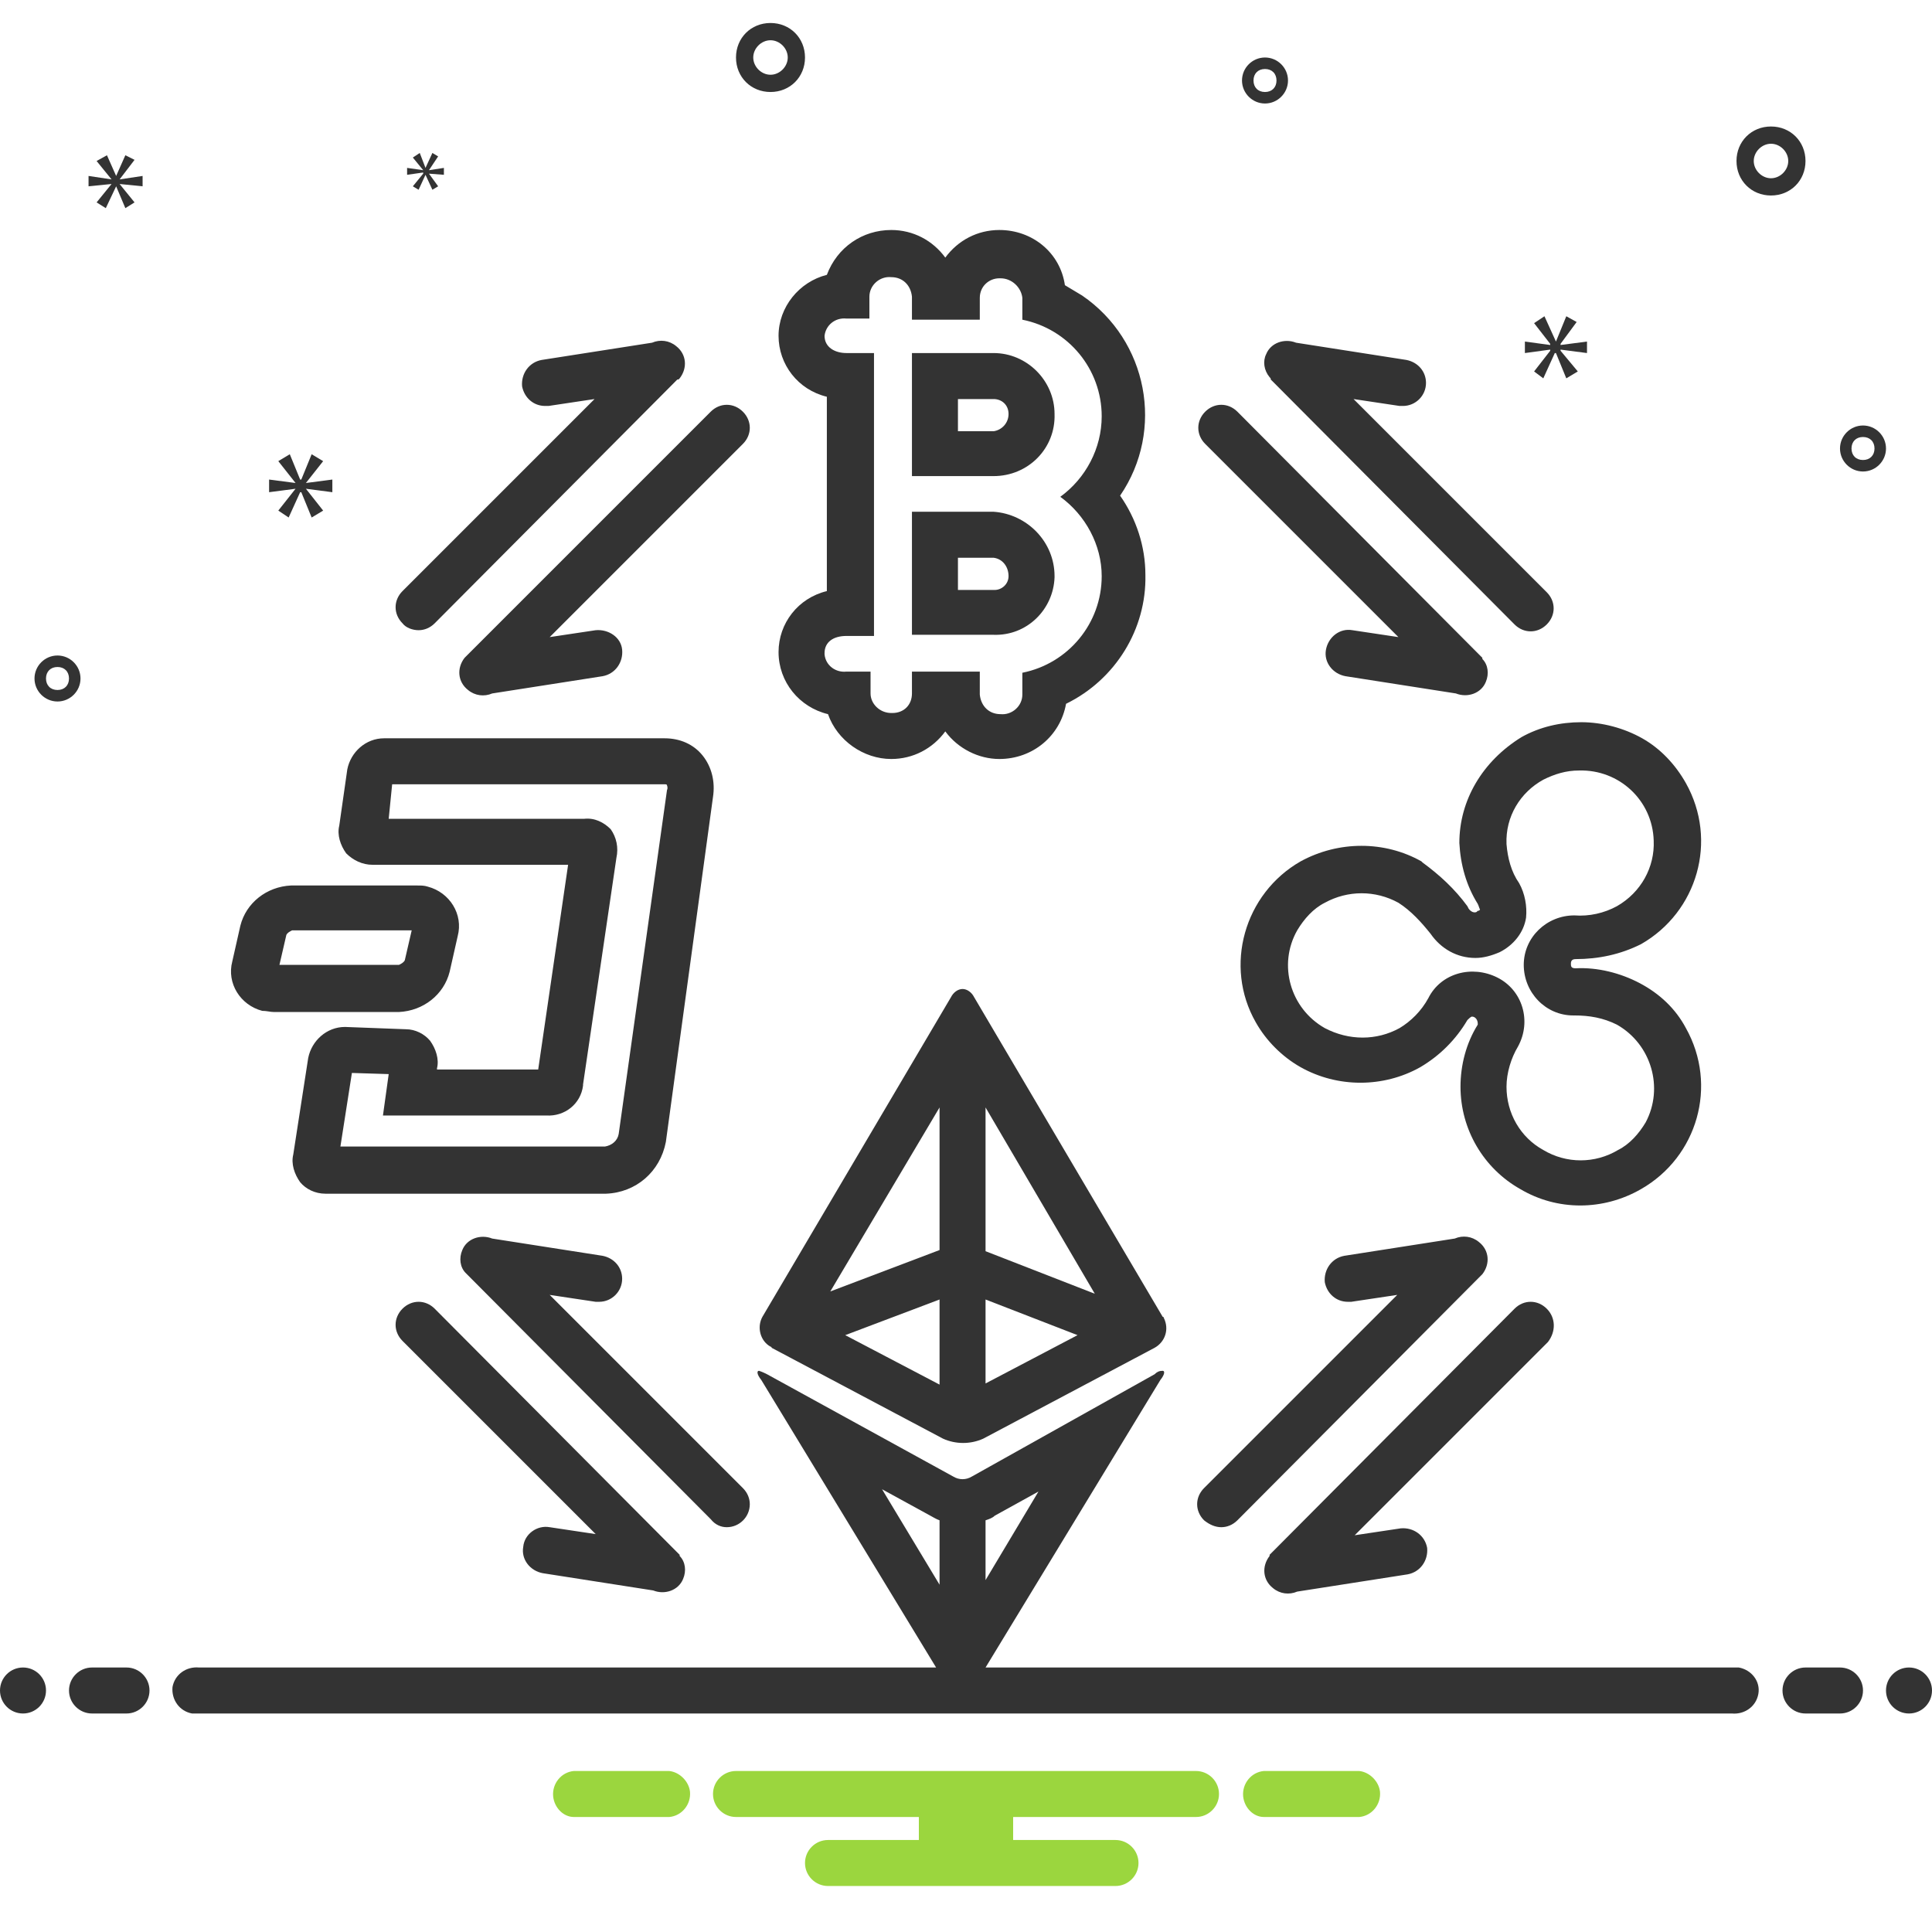 <?xml version="1.0" encoding="utf-8"?>
<!-- Generator: Adobe Illustrator 24.3.0, SVG Export Plug-In . SVG Version: 6.00 Build 0)  -->
<svg version="1.1" id="Слой_1" xmlns="http://www.w3.org/2000/svg" xmlns:xlink="http://www.w3.org/1999/xlink" x="0px" y="0px"
	 viewBox="0 0 168 168" style="enable-background:new 0 0 168 168;" xml:space="preserve">
<style type="text/css">
	.st0{fill:#333333;}
	.st1{fill:#9BD63E;}
</style>
<path class="st0" d="M157,14c0-1.7-1.3-3-3-3s-3,1.3-3,3s1.3,3,3,3C155.7,17,157,15.7,157,14z M154,15.5c-0.8,0-1.5-0.7-1.5-1.5
	s0.7-1.5,1.5-1.5s1.5,0.7,1.5,1.5C155.5,14.8,154.8,15.5,154,15.5z M67,8c1.7,0,3-1.3,3-3s-1.3-3-3-3s-3,1.3-3,3C64,6.7,65.3,8,67,8
	z M67,3.5c0.8,0,1.5,0.7,1.5,1.5S67.8,6.5,67,6.5S65.5,5.8,65.5,5C65.5,4.2,66.2,3.5,67,3.5z M162,37c-1.1,0-2,0.9-2,2s0.9,2,2,2
	s2-0.9,2-2C164,37.9,163.1,37,162,37z M162,40c-0.6,0-1-0.4-1-1s0.4-1,1-1s1,0.4,1,1C163,39.6,162.6,40,162,40z M110,9
	c1.1,0,2-0.9,2-2s-0.9-2-2-2s-2,0.9-2,2C108,8.1,108.9,9,110,9z M110,6c0.6,0,1,0.4,1,1s-0.4,1-1,1s-1-0.4-1-1
	C109,6.4,109.4,6,110,6z M7,59c0-1.1-0.9-2-2-2s-2,0.9-2,2s0.9,2,2,2C6.1,61,7,60.1,7,59z M5,60c-0.6,0-1-0.4-1-1s0.4-1,1-1
	s1,0.4,1,1C6,59.6,5.6,60,5,60z"/>
<circle class="st0" cx="2" cy="147" r="2"/>
<path class="st0" d="M11,145H8c-1.1,0-2,0.9-2,2s0.9,2,2,2h3c1.1,0,2-0.9,2-2S12.1,145,11,145z M160,145h-3c-1.1,0-2,0.9-2,2
	s0.9,2,2,2h3c1.1,0,2-0.9,2-2S161.1,145,160,145z"/>
<circle class="st0" cx="166" cy="147" r="2"/>
<path class="st0" d="M150.7,145h-65l15.2-25c0.4-0.5,0.4-0.8,0.2-0.8c-0.3,0-0.5,0.1-0.7,0.3l-15.9,8.9c-0.5,0.3-1.1,0.3-1.6,0
	l-16.2-8.9c-0.2-0.1-0.4-0.2-0.7-0.3c-0.2,0-0.2,0.3,0.2,0.8l15.2,25H17.3c-1.1-0.1-2.1,0.6-2.3,1.7c-0.1,1.1,0.6,2.1,1.7,2.3
	c0.2,0,0.3,0,0.5,0h133.4c1.1,0.1,2.1-0.6,2.3-1.7s-0.6-2.1-1.7-2.3C151.1,145,150.9,145,150.7,145z M85.7,132.2
	c0.3-0.1,0.6-0.2,0.8-0.4l3.8-2.1l-4.6,7.7V132.2z M80.9,131.8c0.2,0.1,0.5,0.3,0.8,0.4v5.6l-5-8.3L80.9,131.8z M126.9,73.3
	c0.1,1.9,0.6,3.7,1.6,5.3c0.1,0.2,0.1,0.3,0.2,0.5c-0.1,0.1-0.1,0.1-0.2,0.1l-0.1,0.1c-0.2,0.1-0.5,0-0.7-0.3l-0.1-0.2
	c-1.1-1.5-2.4-2.7-3.9-3.8l-0.1-0.1c-3.2-1.8-7.2-1.8-10.5,0c-4.9,2.8-6.7,9.1-3.9,14c0.9,1.6,2.3,3,3.9,3.9c3.2,1.8,7.2,1.8,10.4,0
	c1.7-1,3.1-2.4,4.1-4.1c0.1-0.1,0.3-0.3,0.4-0.3c0.3,0,0.5,0.3,0.5,0.6c0,0,0,0.1,0,0.1c-1,1.6-1.5,3.5-1.5,5.4c0,3.7,2,7.1,5.2,8.9
	c3.2,1.9,7.2,1.9,10.5,0c4.9-2.8,6.7-9,3.9-14c-0.9-1.7-2.3-3-4-3.9c-1.7-0.9-3.7-1.4-5.6-1.3c-0.4,0-0.4-0.2-0.4-0.4
	c0-0.1,0-0.4,0.4-0.4c2,0,3.9-0.4,5.7-1.3c4.9-2.8,6.7-9,3.9-14c-0.9-1.6-2.2-3-3.8-3.9c-1.6-0.9-3.5-1.4-5.3-1.4
	c-1.8,0-3.6,0.4-5.2,1.3C128.9,66.2,126.9,69.6,126.9,73.3z M134.2,67.8c1-0.5,2-0.8,3.1-0.8c3.5-0.1,6.4,2.6,6.5,6.1
	c0.1,2.3-1.1,4.5-3.2,5.7c-1.1,0.6-2.4,0.9-3.7,0.8c-2.4,0-4.4,1.9-4.4,4.3s1.9,4.4,4.3,4.4c0,0,0.1,0,0.1,0c1.3,0,2.5,0.2,3.7,0.8
	c3,1.7,4.1,5.5,2.5,8.5c-0.6,1-1.4,1.9-2.4,2.4c-2,1.2-4.5,1.2-6.5,0c-2-1.1-3.2-3.2-3.2-5.5c0-1.2,0.4-2.5,1-3.5
	c1.2-2.2,0.4-4.9-1.8-6s-4.9-0.4-6,1.8c-0.6,1.1-1.5,2-2.5,2.6c-2,1.1-4.4,1.1-6.5,0c-3-1.7-4.1-5.5-2.4-8.5c0.6-1,1.4-1.9,2.4-2.4
	c2-1.1,4.4-1.1,6.4,0c1.1,0.7,2,1.7,2.8,2.7c0.9,1.3,2.3,2.1,3.9,2.1c0.7,0,1.4-0.2,2.1-0.5c1.2-0.6,2.1-1.7,2.3-3
	c0.1-1-0.1-2.1-0.6-3c-0.7-1-1-2.2-1.1-3.4C130.9,71,132.2,68.9,134.2,67.8L134.2,67.8z M23.8,88h10.9c2.1-0.1,3.9-1.5,4.4-3.5
	l0.7-3.1c0.5-1.9-0.7-3.8-2.6-4.3c-0.3-0.1-0.6-0.1-0.9-0.1H25.3c-2.1,0.1-3.9,1.5-4.4,3.5l-0.7,3.1c-0.5,1.9,0.7,3.8,2.6,4.3
	C23.2,87.9,23.5,88,23.8,88z M24.9,81.3c0.1-0.2,0.3-0.3,0.5-0.4h10.4l-0.6,2.6c-0.1,0.2-0.3,0.3-0.5,0.4H24.3L24.9,81.3z"/>
<path class="st0" d="M32.4,75.2l17,0L46.8,93L38,93l0-0.1c0.2-0.8-0.1-1.7-0.6-2.4c-0.5-0.6-1.3-1-2.1-1h0l-5.3-0.2
	c-1.6,0-2.9,1.2-3.2,2.7l-1.3,8.4c-0.2,0.8,0.1,1.7,0.6,2.4c0.5,0.6,1.3,1,2.2,1c4.5,0,24.4,0,24.4,0c2.6-0.1,4.7-1.9,5.2-4.5
	L62,69.3c0.2-1.3-0.1-2.6-0.9-3.6c-0.8-1-2-1.5-3.3-1.5H33.4c-1.6,0-2.9,1.2-3.2,2.7l-0.7,4.9c-0.2,0.8,0.1,1.7,0.6,2.4
	C30.7,74.8,31.5,75.2,32.4,75.2z M34.1,68.2h23.7c0.1,0,0.2,0,0.2,0.1c0,0,0.1,0.2,0,0.4l-4.2,29.9c-0.1,0.6-0.6,1-1.2,1.1
	c0,0-16.8,0-23,0l1-6.4l3.2,0.1L33.3,97L47,97l0.5,0c1.6,0.1,3-1,3.2-2.6c0,0,0-0.1,0-0.1l2.9-19.7c0.2-0.9,0-1.8-0.5-2.5
	c-0.6-0.6-1.4-1-2.3-0.9l-17,0L34.1,68.2z M83.7,86c-0.4,0-0.8,0.3-1,0.7l-16.4,27.8c-0.5,0.9-0.2,2.1,0.7,2.6c0,0,0.1,0,0.1,0.1
	l14.9,7.9c1.1,0.5,2.4,0.5,3.5,0l14.9-7.9c0.9-0.5,1.3-1.6,0.8-2.6c0,0,0-0.1-0.1-0.1L84.7,86.7C84.5,86.3,84.1,86,83.7,86z
	 M81.7,120.4l-8.2-4.3l8.2-3.1V120.4z M81.7,108.7l-9.5,3.6l9.5-16L81.7,108.7z M85.7,96.3l9.5,16.2l-9.5-3.7V96.3z M85.7,113l8,3.1
	l-8,4.2V113z M67.7,29.2c0,2.5,1.7,4.7,4.2,5.3v16.9c-2.5,0.6-4.2,2.8-4.2,5.3c0,2.6,1.8,4.8,4.3,5.4c0.8,2.3,3.1,3.9,5.5,3.9
	c1.9,0,3.6-0.9,4.7-2.4c1.1,1.5,2.9,2.4,4.7,2.4c2.9,0,5.3-2,5.8-4.8c4.3-2.1,7-6.5,6.9-11.2c0-2.5-0.8-4.9-2.2-6.9
	c3.9-5.7,2.4-13.5-3.3-17.4c-0.5-0.3-1-0.6-1.5-0.9C92.2,22,89.8,20,86.9,20c-1.9,0-3.6,0.9-4.7,2.4c-1.1-1.5-2.8-2.4-4.7-2.4
	c-2.5,0-4.7,1.5-5.6,3.9C69.5,24.5,67.7,26.7,67.7,29.2z M73.6,27.7h2v-1.9c0-1,0.9-1.8,1.9-1.7c1,0,1.7,0.7,1.8,1.7c0,0,0,0,0,0.1
	v1.9h5.9v-1.9c0-1,0.8-1.7,1.7-1.7c0,0,0,0,0.1,0c1,0,1.8,0.8,1.9,1.7v1.9c4,0.8,6.9,4.3,6.9,8.4c0,2.8-1.4,5.4-3.6,7
	c2.2,1.6,3.6,4.2,3.6,6.9c0,4.1-2.9,7.6-6.9,8.4v1.9c0,1-0.9,1.8-1.9,1.7c-1,0-1.7-0.7-1.8-1.7c0,0,0,0,0-0.1v-1.9h-5.9v1.9
	c0,1-0.7,1.7-1.7,1.7c0,0,0,0-0.1,0c-1,0-1.8-0.8-1.8-1.7v-1.9h-2.1c-0.9,0.1-1.8-0.5-1.9-1.5c0,0,0-0.1,0-0.1c0-1,0.8-1.5,1.9-1.5
	h2.4V30.7h-2.4c-1,0-1.9-0.5-1.9-1.5C71.8,28.3,72.6,27.6,73.6,27.7C73.5,27.7,73.6,27.7,73.6,27.7z"/>
<path class="st0" d="M91.7,36c0-2.9-2.4-5.3-5.3-5.3h-7.1v10.7h7.1C89.4,41.4,91.8,39,91.7,36z M83.3,34.7h3.1
	c0.7,0,1.3,0.5,1.3,1.3c0,0.8-0.6,1.4-1.3,1.5h-3.1V34.7z M91.7,50.1c0-3-2.4-5.4-5.3-5.6h-7.1v10.7h7.1c2.9,0.1,5.2-2.2,5.3-5
	C91.7,50.2,91.7,50.1,91.7,50.1z M83.3,48.5h3.1c0.8,0.1,1.3,0.8,1.3,1.6c0,0.7-0.6,1.2-1.2,1.2c0,0-0.1,0-0.1,0h-3.1V48.5z
	 M45.5,134.5c-0.2,1.1,0.6,2.1,1.7,2.3l9.6,1.5c1,0.4,2.2,0,2.6-1c0.3-0.7,0.2-1.5-0.3-2c0,0,0,0,0-0.1c0,0-0.1-0.1-0.1-0.1
	l-0.1-0.1c0,0-0.1-0.1-0.1-0.1l-21-21.1c-0.8-0.8-2-0.8-2.8,0c-0.8,0.8-0.8,2,0,2.8l0,0l16.8,16.8l-4-0.6
	C46.7,132.6,45.6,133.4,45.5,134.5z M63.2,132.8c1.1,0,2-0.9,2-2c0-0.5-0.2-1-0.6-1.4l-16.8-16.8l4,0.6c0.1,0,0.2,0,0.3,0
	c1.1,0,2-0.9,2-2c0-1-0.7-1.8-1.7-2l-9.6-1.5c-1-0.4-2.2,0-2.6,1c-0.3,0.7-0.2,1.5,0.3,2c0,0,0,0,0,0c0,0,0.1,0.1,0.1,0.1l0.1,0.1
	c0,0,0,0,0.1,0.1l21,21.1C62.2,132.6,62.7,132.8,63.2,132.8z M134.5,113.8c-0.8-0.8-2-0.8-2.8,0l-21,21.1c0,0-0.1,0.1-0.1,0.1
	l-0.1,0.1c0,0-0.1,0.1-0.1,0.1c0,0,0,0,0,0.1c-0.7,0.9-0.6,2.1,0.3,2.8c0.6,0.5,1.4,0.6,2.1,0.3l9.6-1.5c1.1-0.2,1.8-1.2,1.7-2.3
	c-0.2-1.1-1.2-1.8-2.3-1.7l-4,0.6l16.8-16.8C135.3,115.8,135.3,114.6,134.5,113.8z M106.2,132.8c0.5,0,1-0.2,1.4-0.6l21-21.1
	c0,0,0,0,0.1-0.1l0.1-0.1c0,0,0.1-0.1,0.1-0.1c0,0,0,0,0,0c0.7-0.9,0.6-2.1-0.3-2.8c-0.6-0.5-1.4-0.6-2.1-0.3l-9.6,1.5
	c-1.1,0.2-1.8,1.2-1.7,2.3c0.2,1,1,1.7,2,1.7c0.1,0,0.2,0,0.3,0l4-0.6l-16.8,16.8c-0.8,0.8-0.8,2,0,2.8
	C105.2,132.6,105.7,132.8,106.2,132.8L106.2,132.8z M36.4,54.8c0.5,0,1-0.2,1.4-0.6l21-21.1c0,0,0,0,0.1-0.1L59,33
	c0,0,0.1-0.1,0.1-0.1c0,0,0,0,0,0c0.7-0.9,0.6-2.1-0.3-2.8c-0.6-0.5-1.4-0.6-2.1-0.3l-9.6,1.5c-1.1,0.2-1.8,1.2-1.7,2.3
	c0.2,1,1,1.7,2,1.7c0.1,0,0.2,0,0.3,0l4-0.6L35,51.4c-0.8,0.8-0.8,2,0,2.8C35.3,54.6,35.9,54.8,36.4,54.8L36.4,54.8z M40.7,56.9
	L40.7,56.9c-0.1,0.1-0.1,0.1-0.2,0.2c0,0,0,0-0.1,0.1c-0.7,0.9-0.6,2.1,0.3,2.8c0.6,0.5,1.4,0.6,2.1,0.3l9.6-1.5
	c1.1-0.2,1.8-1.2,1.7-2.3s-1.2-1.8-2.3-1.7l-4,0.6l16.8-16.8c0.8-0.8,0.8-2,0-2.8c-0.8-0.8-2-0.8-2.8,0L40.7,56.9
	C40.7,56.9,40.7,56.9,40.7,56.9z M110.4,32.8C110.4,32.8,110.4,32.8,110.4,32.8c0.1,0.1,0.1,0.1,0.1,0.2l0.1,0.1c0,0,0,0,0.1,0.1
	l21,21.1c0.8,0.8,2,0.8,2.8,0c0.8-0.8,0.8-2,0-2.8c0,0,0,0,0,0l-16.8-16.8l4,0.6c0.1,0,0.2,0,0.3,0c1.1,0,2-0.9,2-2
	c0-1-0.7-1.8-1.7-2l-9.6-1.5c-1-0.4-2.2,0-2.6,1C109.8,31.4,109.9,32.2,110.4,32.8L110.4,32.8z M121.6,55.4l-4-0.6
	c-1.1-0.2-2.1,0.6-2.3,1.7s0.6,2.1,1.7,2.3l9.6,1.5c1,0.4,2.2,0,2.6-1c0.3-0.7,0.2-1.5-0.3-2c0,0,0,0,0-0.1c0,0-0.1-0.1-0.1-0.1
	l-0.1-0.1c0,0-0.1-0.1-0.1-0.1l-21-21.1c-0.8-0.8-2-0.8-2.8,0c-0.8,0.8-0.8,2,0,2.8L121.6,55.4z"/>
<polygon class="st0" points="26.6,42 28.1,40.1 27.1,39.5 26.2,41.7 26.1,41.7 25.2,39.5 24.2,40.1 25.7,42 25.7,42 23.4,41.7 
	23.4,42.8 25.7,42.5 25.7,42.5 24.2,44.4 25.1,45 26.1,42.8 26.2,42.8 27.1,45 28.1,44.4 26.6,42.5 26.6,42.5 28.9,42.8 28.9,41.7 
	26.6,42 "/>
<polygon class="st0" points="37.3,14.8 38.1,13.6 37.6,13.3 37,14.6 37,14.6 36.5,13.3 35.9,13.7 36.8,14.8 36.8,14.8 35.4,14.6 
	35.4,15.2 36.8,15 36.8,15.1 35.9,16.2 36.4,16.5 37,15.2 37,15.2 37.6,16.5 38.1,16.2 37.3,15.1 37.3,15.1 38.6,15.2 38.6,14.6 
	37.3,14.8 "/>
<polygon class="st0" points="138,30.7 138,29.7 135.7,30 135.7,29.9 137.1,28 136.2,27.5 135.3,29.7 135.3,29.7 134.3,27.5 
	133.4,28.1 134.8,29.9 134.8,30 132.6,29.7 132.6,30.7 134.8,30.4 134.8,30.5 133.4,32.3 134.2,32.9 135.2,30.7 135.3,30.7 
	136.2,32.9 137.2,32.3 135.7,30.5 135.7,30.4 "/>
<polygon class="st0" points="10.4,15.6 11.7,13.9 10.9,13.5 10.1,15.3 10.1,15.3 9.3,13.5 8.4,14 9.7,15.6 9.7,15.6 7.7,15.3 
	7.7,16.2 9.7,16 9.7,16 8.4,17.6 9.2,18.1 10.1,16.2 10.1,16.2 10.9,18.1 11.7,17.6 10.4,16 10.4,16 12.4,16.2 12.4,15.3 10.4,15.6 
	"/>
<path class="st1" d="M118.2,154h-8.3c-1.1,0.1-1.9,1.1-1.8,2.2c0.1,1,0.9,1.8,1.8,1.8h8.3c1.1-0.1,1.9-1.1,1.8-2.2
	C119.9,154.9,119.1,154.1,118.2,154z M58.2,154h-8.3c-1.1,0.1-1.9,1.1-1.8,2.2c0.1,1,0.9,1.8,1.8,1.8h8.3c1.1-0.1,1.9-1.1,1.8-2.2
	C59.9,154.9,59.1,154.1,58.2,154z M104,154H64c-1.1,0-2,0.9-2,2s0.9,2,2,2h15.9v2H72c-1.1,0-2,0.9-2,2s0.9,2,2,2h25c1.1,0,2-0.9,2-2
	s-0.9-2-2-2h-8.9v-2H104c1.1,0,2-0.9,2-2S105.1,154,104,154z"/>
</svg>
